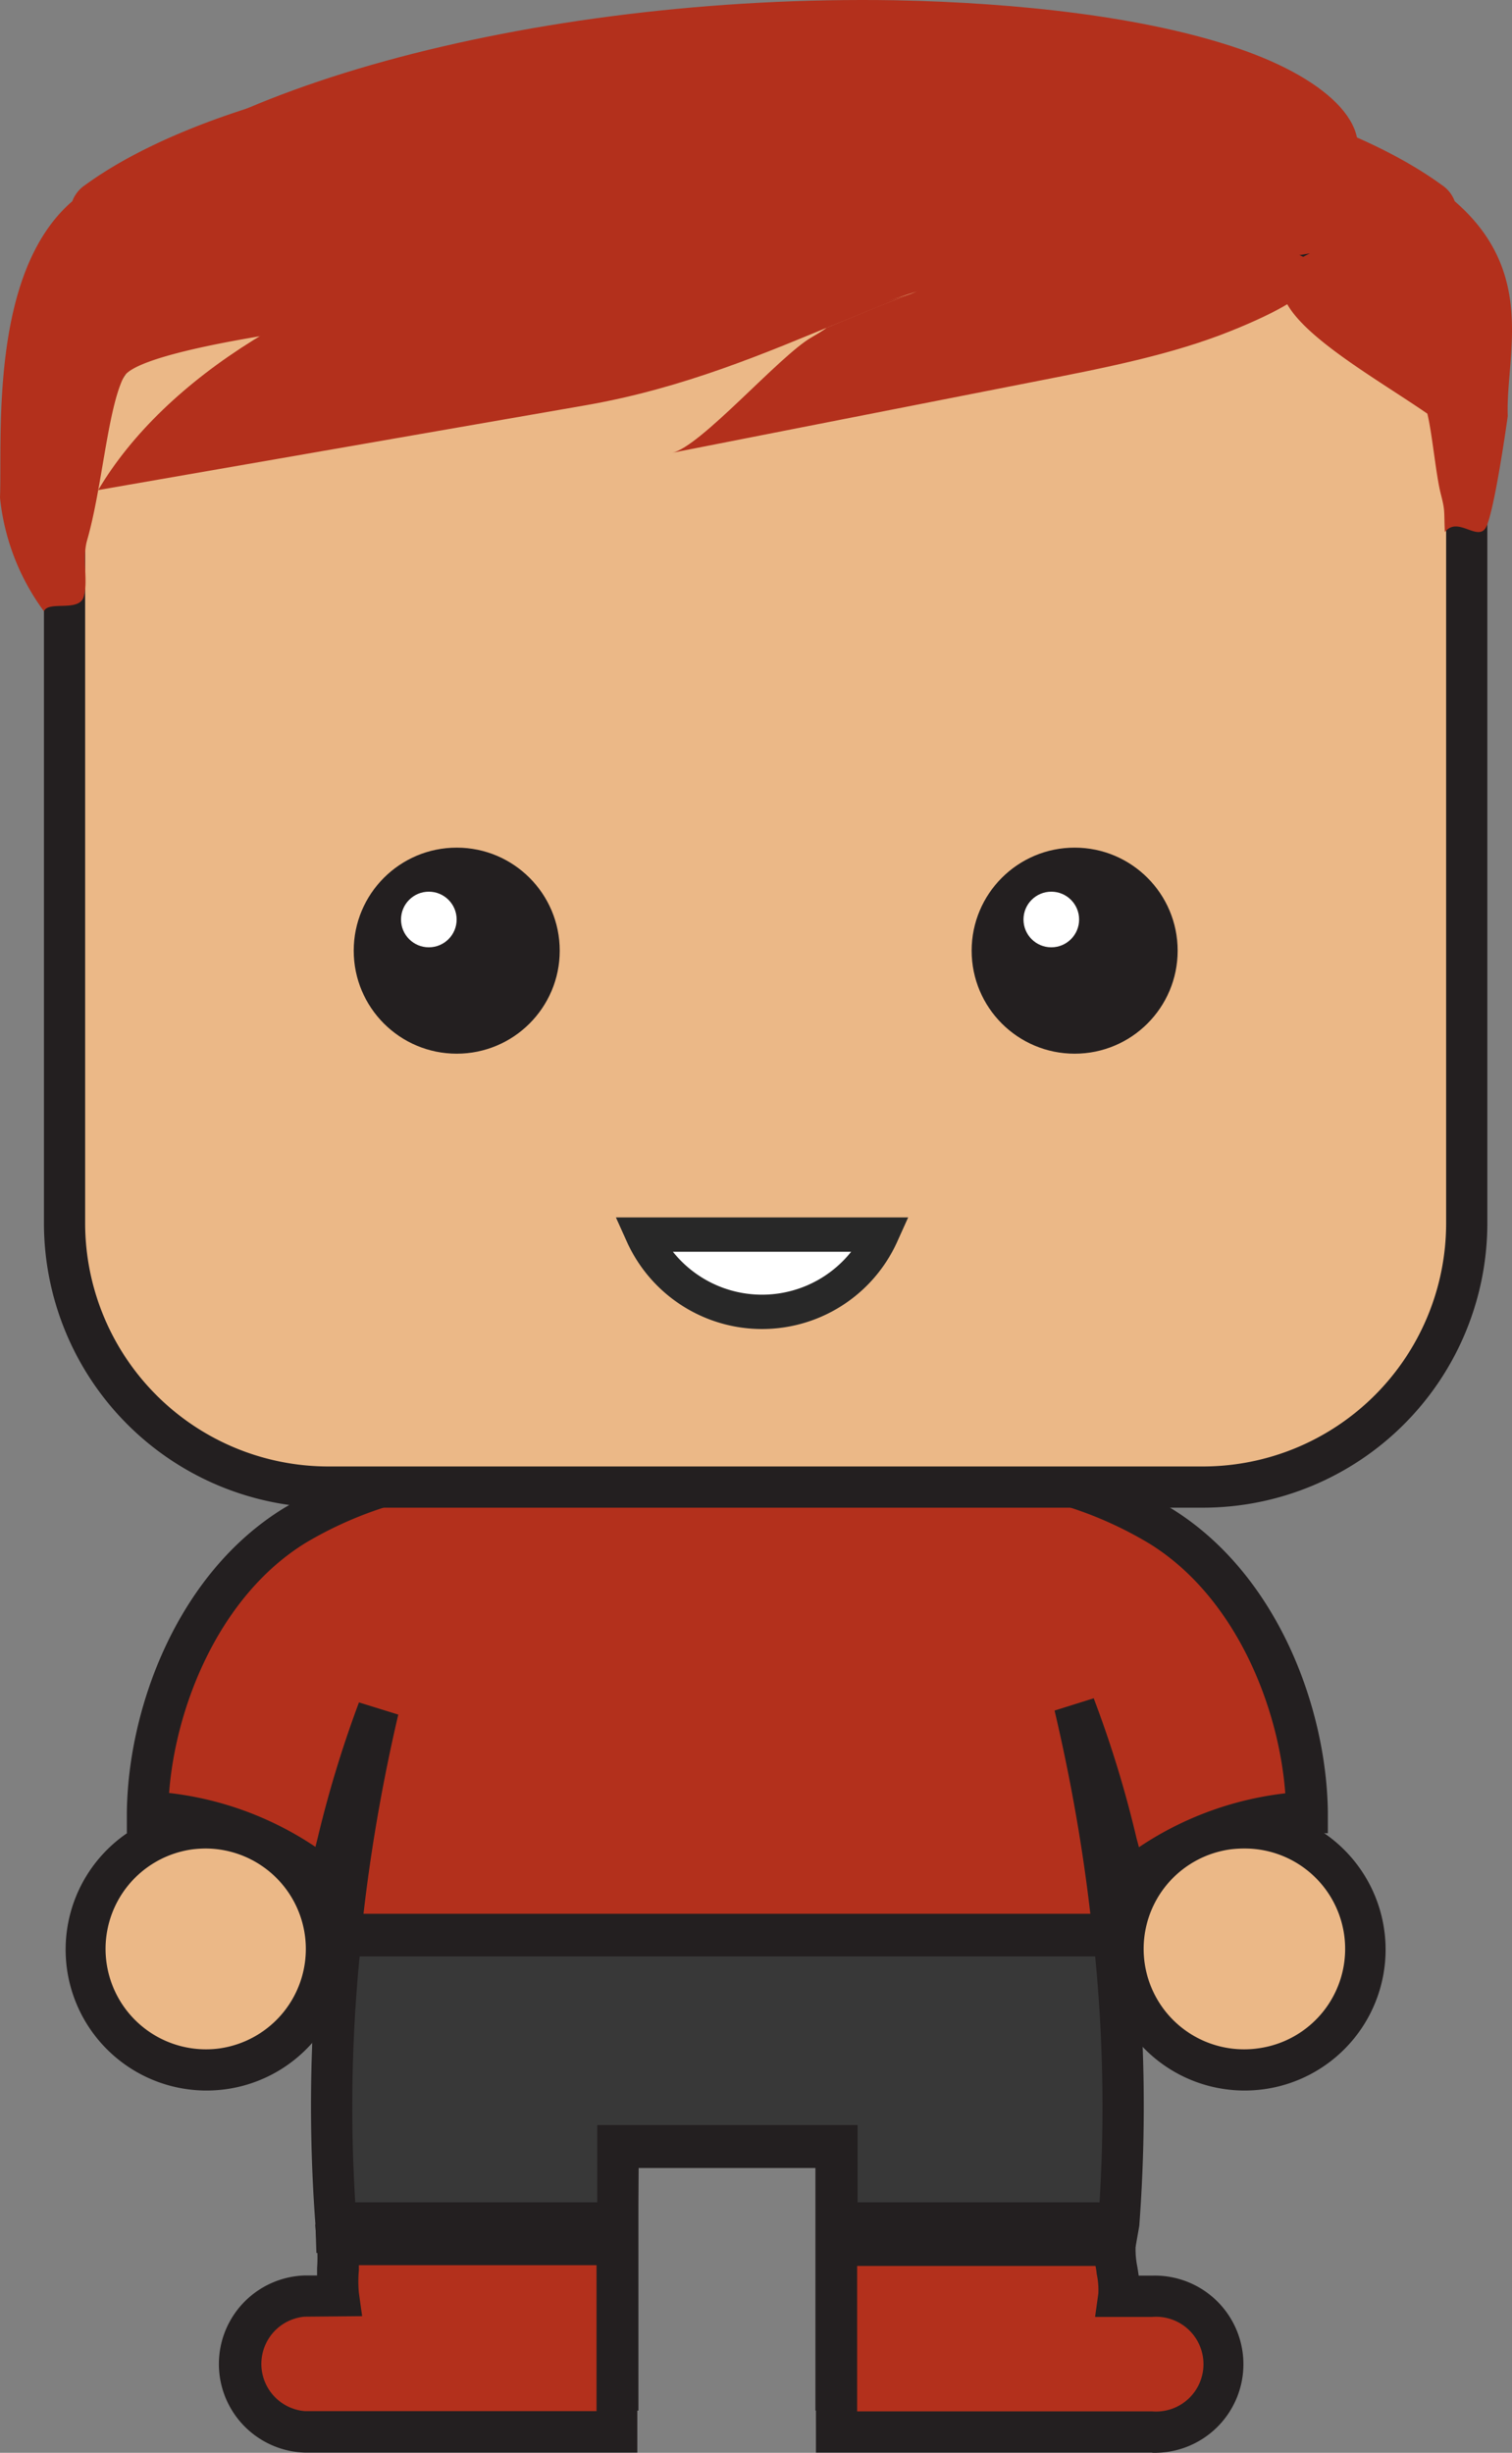 <svg xmlns="http://www.w3.org/2000/svg" width="176.153" height="285.697" viewBox="0 0 176.153 285.697">
  <rect x="0" y="0" width="176.153" height="285.697" fill="#808080" stroke="none"/>
  <g id="Player_4" transform="translate(0 0.032)">
    <g id="Ebene_1" data-name="Ebene 1">
      <path id="Pfad_542" data-name="Pfad 542" d="M151.56,211.21c-.14-11.71-5.87-26.06-17.11-32.89a47.55,47.55,0,0,0-18.22-6.19c-2.22-5.83-3.8-9.16-3.8-9.16H55.52s-1.59,3.34-3.81,9.17a47.54,47.54,0,0,0-18.12,6.18c-11.24,6.83-17,21.18-17.11,32.89a35.52,35.52,0,0,1,20.94,8c1.5-5.25,2.92-12.15,5.92-19.74-5.11,21.58-8.38,50.09-1.14,78H71.26v-30.4H96.69v30.42h29.06c7.29-28.15,3.9-56.9-1.28-78.56,3.15,7.81,4.62,14.93,6.15,20.3a35.52,35.52,0,0,1,20.94-8.02Z" fill="#b3301c"/>
      <path id="Pfad_543" data-name="Pfad 543" d="M128.33,280.75H95V249.87H74.38v30.88H41.05l-.46-1.8c-5.05-19.8-5-39.86-3-57l-1.05-.9a33,33,0,0,0-19.38-7.56H14.78v-2.43c.14-12.11,5.84-27.75,18.25-35.4a48.79,48.79,0,0,1,17.63-6.38c2-5.14,3.32-8.05,3.38-8.18l.65-1.38h60l.65,1.38c.06.13,1.42,3,3.38,8.16a49,49,0,0,1,17.73,6.4c12.41,7.65,18.11,23.29,18.25,35.4v2.44h-2.44A33,33,0,0,0,132.9,221l-1.14,1c2,17.18,2.08,37.18-3,56.94ZM99.81,276h24.78c6.8-28.44,2.85-57.36-1.73-76.79l4.56-1.43a128.779,128.779,0,0,1,5,16.35q.15.53.27,1a38.39,38.39,0,0,1,17.05-6.28c-.76-10.16-5.83-22.93-15.87-29.11a44.79,44.79,0,0,0-17.3-6l-1.41-.2-.49-1.33c-1.35-3.59-2.47-6.25-3.12-7.74H57.79c-.65,1.49-1.77,4.15-3.12,7.76l-.5,1.32-1.4.21a44.79,44.79,0,0,0-17.2,5.94c-10,6.18-15.11,18.95-15.87,29.11a38.35,38.35,0,0,1,17.05,6.28l.27-1.08a133.478,133.478,0,0,1,4.8-15.75l4.58,1.42c-4.5,19.28-8.35,48-1.61,76.23H69.58V245.08H99.81Z" fill="#231f20"/>
      <path id="Pfad_544" data-name="Pfad 544" d="M10,225.14A14.1,14.1,0,1,0,22.19,213,14.1,14.1,0,0,0,10,225.14Z" fill="#ebb887"/>
      <path id="Pfad_545" data-name="Pfad 545" d="M24,243.47h0a16.42,16.42,0,1,1,2.13-.13,17,17,0,0,1-2.13.13Zm0-28.19a13.072,13.072,0,0,0-1.528.09A11.7,11.7,0,0,0,24,238.67h0a11.341,11.341,0,0,0,1.53-.1A11.7,11.7,0,0,0,24,215.28Z" fill="#231f20"/>
      <path id="Pfad_546" data-name="Pfad 546" d="M39.39,267.41H35.5a7.91,7.91,0,0,0-7.91,7.91h0a7.91,7.91,0,0,0,7.91,7.92H71.85V261.47H39.41C39.58,263.52,39.13,265.52,39.39,267.41Z" fill="#b3301c"/>
      <path id="Pfad_547" data-name="Pfad 547" d="M74.25,285.64H35.5a10.32,10.32,0,0,1,0-20.63h1.44v-.83a17.71,17.71,0,0,0,0-2.51l-.22-2.6H74.25ZM35.5,269.81a5.52,5.52,0,0,0,0,11h34v-17H41.81v.6a14.18,14.18,0,0,0,0,2.61l.38,2.73Z" fill="#231f20"/>
      <path id="Pfad_548" data-name="Pfad 548" d="M131,225.14A14.1,14.1,0,1,0,143.11,213,14.1,14.1,0,0,0,131,225.14Z" fill="#ebb887"/>
      <path id="Pfad_549" data-name="Pfad 549" d="M144.94,243.47h0a16.42,16.42,0,1,1,2.13-.13A16.909,16.909,0,0,1,144.94,243.47Zm0-28.19a13.066,13.066,0,0,0-1.528.09,11.7,11.7,0,0,0,1.528,23.3h0a11.229,11.229,0,0,0,1.53-.1,11.69,11.69,0,0,0-1.53-23.29Z" fill="#231f20"/>
      <path id="Pfad_550" data-name="Pfad 550" d="M106.65,167.44c-.14-7-.4-13.57-.38-15.35a.44.44,0,0,0-.43-.46H73.26a.44.44,0,0,0-.43.46c0,1.77-.26,8.38-.41,15.4,2.33,2.43,11,5.88,16.76,5.91C95.22,173.45,104.14,169.36,106.65,167.44Z" fill="#f2b88c"/>
      <path id="Pfad_551" data-name="Pfad 551" d="M115.53,20.72c-6.8-.51-14-1-21.43-1.18-20.24-.59-41.79.53-59.54,6.87-15,5.38-27,16.31-27,33.26v82.79a30.72,30.72,0,0,0,30.72,30.72H140.16a30.72,30.72,0,0,0,30.72-30.72V59.67C170.88,30,139.49,22.5,115.53,20.72Z" fill="#ebb887"/>
      <path id="Pfad_552" data-name="Pfad 552" d="M140.16,175.58H38.24A33.16,33.16,0,0,1,5.12,142.46V59.67c0-16.07,10.44-29,28.64-35.52C47.21,19.34,63.93,17,84.88,17q4.5,0,9.29.15c6.46.19,13.3.56,21.54,1.17,37.66,2.81,57.57,17.11,57.57,41.35v82.79A33.16,33.16,0,0,1,140.16,175.58ZM84.88,21.8c-20.39,0-36.58,2.25-49.51,6.87-9.5,3.4-25.45,11.94-25.45,31v82.79a28.35,28.35,0,0,0,28.32,28.32H140.16a28.35,28.35,0,0,0,28.32-28.32V59.67c0-21.63-17.87-33.93-53.13-36.56-8.16-.61-14.93-1-21.32-1.17C90.88,21.85,87.8,21.8,84.88,21.8Z" fill="#231f20"/>
      <circle id="Ellipse_93" data-name="Ellipse 93" cx="12" cy="12" r="12" transform="translate(41.21 98.7)" fill="#231f20"/>
      <circle id="Ellipse_94" data-name="Ellipse 94" cx="12" cy="12" r="12" transform="translate(113.2 98.7)" fill="#231f20"/>
      <circle id="Ellipse_95" data-name="Ellipse 95" cx="3.24" cy="3.24" r="3.24" transform="translate(46.72 103.83)" fill="#fff"/>
      <circle id="Ellipse_96" data-name="Ellipse 96" cx="3.24" cy="3.24" r="3.24" transform="translate(119.24 103.83)" fill="#fff"/>
      <path id="Pfad_553" data-name="Pfad 553" d="M129.61,260.61A182.861,182.861,0,0,0,129,227H39a183.741,183.741,0,0,0-.57,33.63H71.27v-9h25.5v9Z" fill="#383838"/>
      <path id="Pfad_554" data-name="Pfad 554" d="M132.3,261.67l-37.21-.18v-9H74.4l-.15,9.9H36.86l-.1-3.16a185.73,185.73,0,0,1,.57-34.12l.24-2.23h94.35l.24,2.23a186.569,186.569,0,0,1,.57,34.12Zm-32.39-5.18H128.1a180.5,180.5,0,0,0-.51-28.64H41.9a179.359,179.359,0,0,0-.51,28.64H69.58v-9H99.91Z" fill="#231f20"/>
      <path id="Pfad_555" data-name="Pfad 555" d="M74.85,143.77a15.28,15.28,0,0,0,27.86,0Z" fill="#fff" stroke="#282828" stroke-miterlimit="10" stroke-width="4"/>
      <path id="Pfad_556" data-name="Pfad 556" d="M116.74,30.69c-19.44-6.92-38.22-7.11-59.23-2.32S19.2,43.94,11.44,57.05l56.75-9.87c23-4,37.71-16.25,60.13-18.7,16-1.75,38.32.75,15,10.07-6.81,2.73-14.63,4.27-22.35,5.78L78.3,52.71c3.28-.64,12.53-11.33,16.25-13.45,5.54-3.15-1.25-1.15,5.54-3.15" fill="#b3301c"/>
      <path id="Pfad_557" data-name="Pfad 557" d="M156.91,20.51C161,15.22,155,9.26,144.2,5.59S118.72.29,104.3,0C61.93-.72,20.16,10.78,8.58,26.4l4.84,1.13c42.69,10,96.7,1.65,141.92-5.7C154.41,21.21,157.84,21.12,156.91,20.51Z" fill="#b3301c"/>
      <path id="Pfad_558" data-name="Pfad 558" d="M169.48,23.41a3.86,3.86,0,0,0-1.5-1.89c-13.44-9.78-42-16.93-79-16.28-37.09-.65-65.62,6.5-79.06,16.28a3.91,3.91,0,0,0-1.5,1.89C-1.28,31.76.27,50.92,0,57.93A26.89,26.89,0,0,0,5.12,71.17c.52-1.27,4.07.13,4.63-1.68s-.22-4.44.4-6.6c1.75-6.09,2.38-15.24,4.26-19,2.34-4.65,49.23-9.64,74.52-9.64,24,0,46-1.8,63.68-4.77-10,4.82,5.28,12.88,13.68,18.67.57,2.32,1,7.12,1.55,9.28s.37,1.86.49,4.52c1.54-2,4,1.4,4.89-.76s2.11-10.38,2.44-12.76C175.39,41.46,179.13,31.76,169.48,23.41Z" fill="#b3301c"/>
      <path id="Pfad_559" data-name="Pfad 559" d="M96.3,38.15l8.38-3.41,1.31-.5-9.14,2.63Z" fill="#b3301c"/>
      <path id="Pfad_560" data-name="Pfad 560" d="M134.22,267.41h-3.89c.26-1.89-.6-3.89-.42-5.94H97.46v21.77h36.76a7.91,7.91,0,0,0,7.92-7.92h0a7.91,7.91,0,0,0-7.92-7.91Z" fill="#b3301c"/>
      <path id="Pfad_561" data-name="Pfad 561" d="M134.22,285.64H95.06V259.07h37.46l-.22,2.6a10,10,0,0,0,.21,2.36c.05.32.1.64.15,1h1.56a10.32,10.32,0,1,1,0,20.63Zm-34.36-4.8h34.36a5.52,5.52,0,1,0,0-11h-6.64l.38-2.73a8.7,8.7,0,0,0-.19-2.28,8.064,8.064,0,0,0-.14-.93H99.86Z" fill="#231f20"/>
    </g>
  </g>
</svg>
